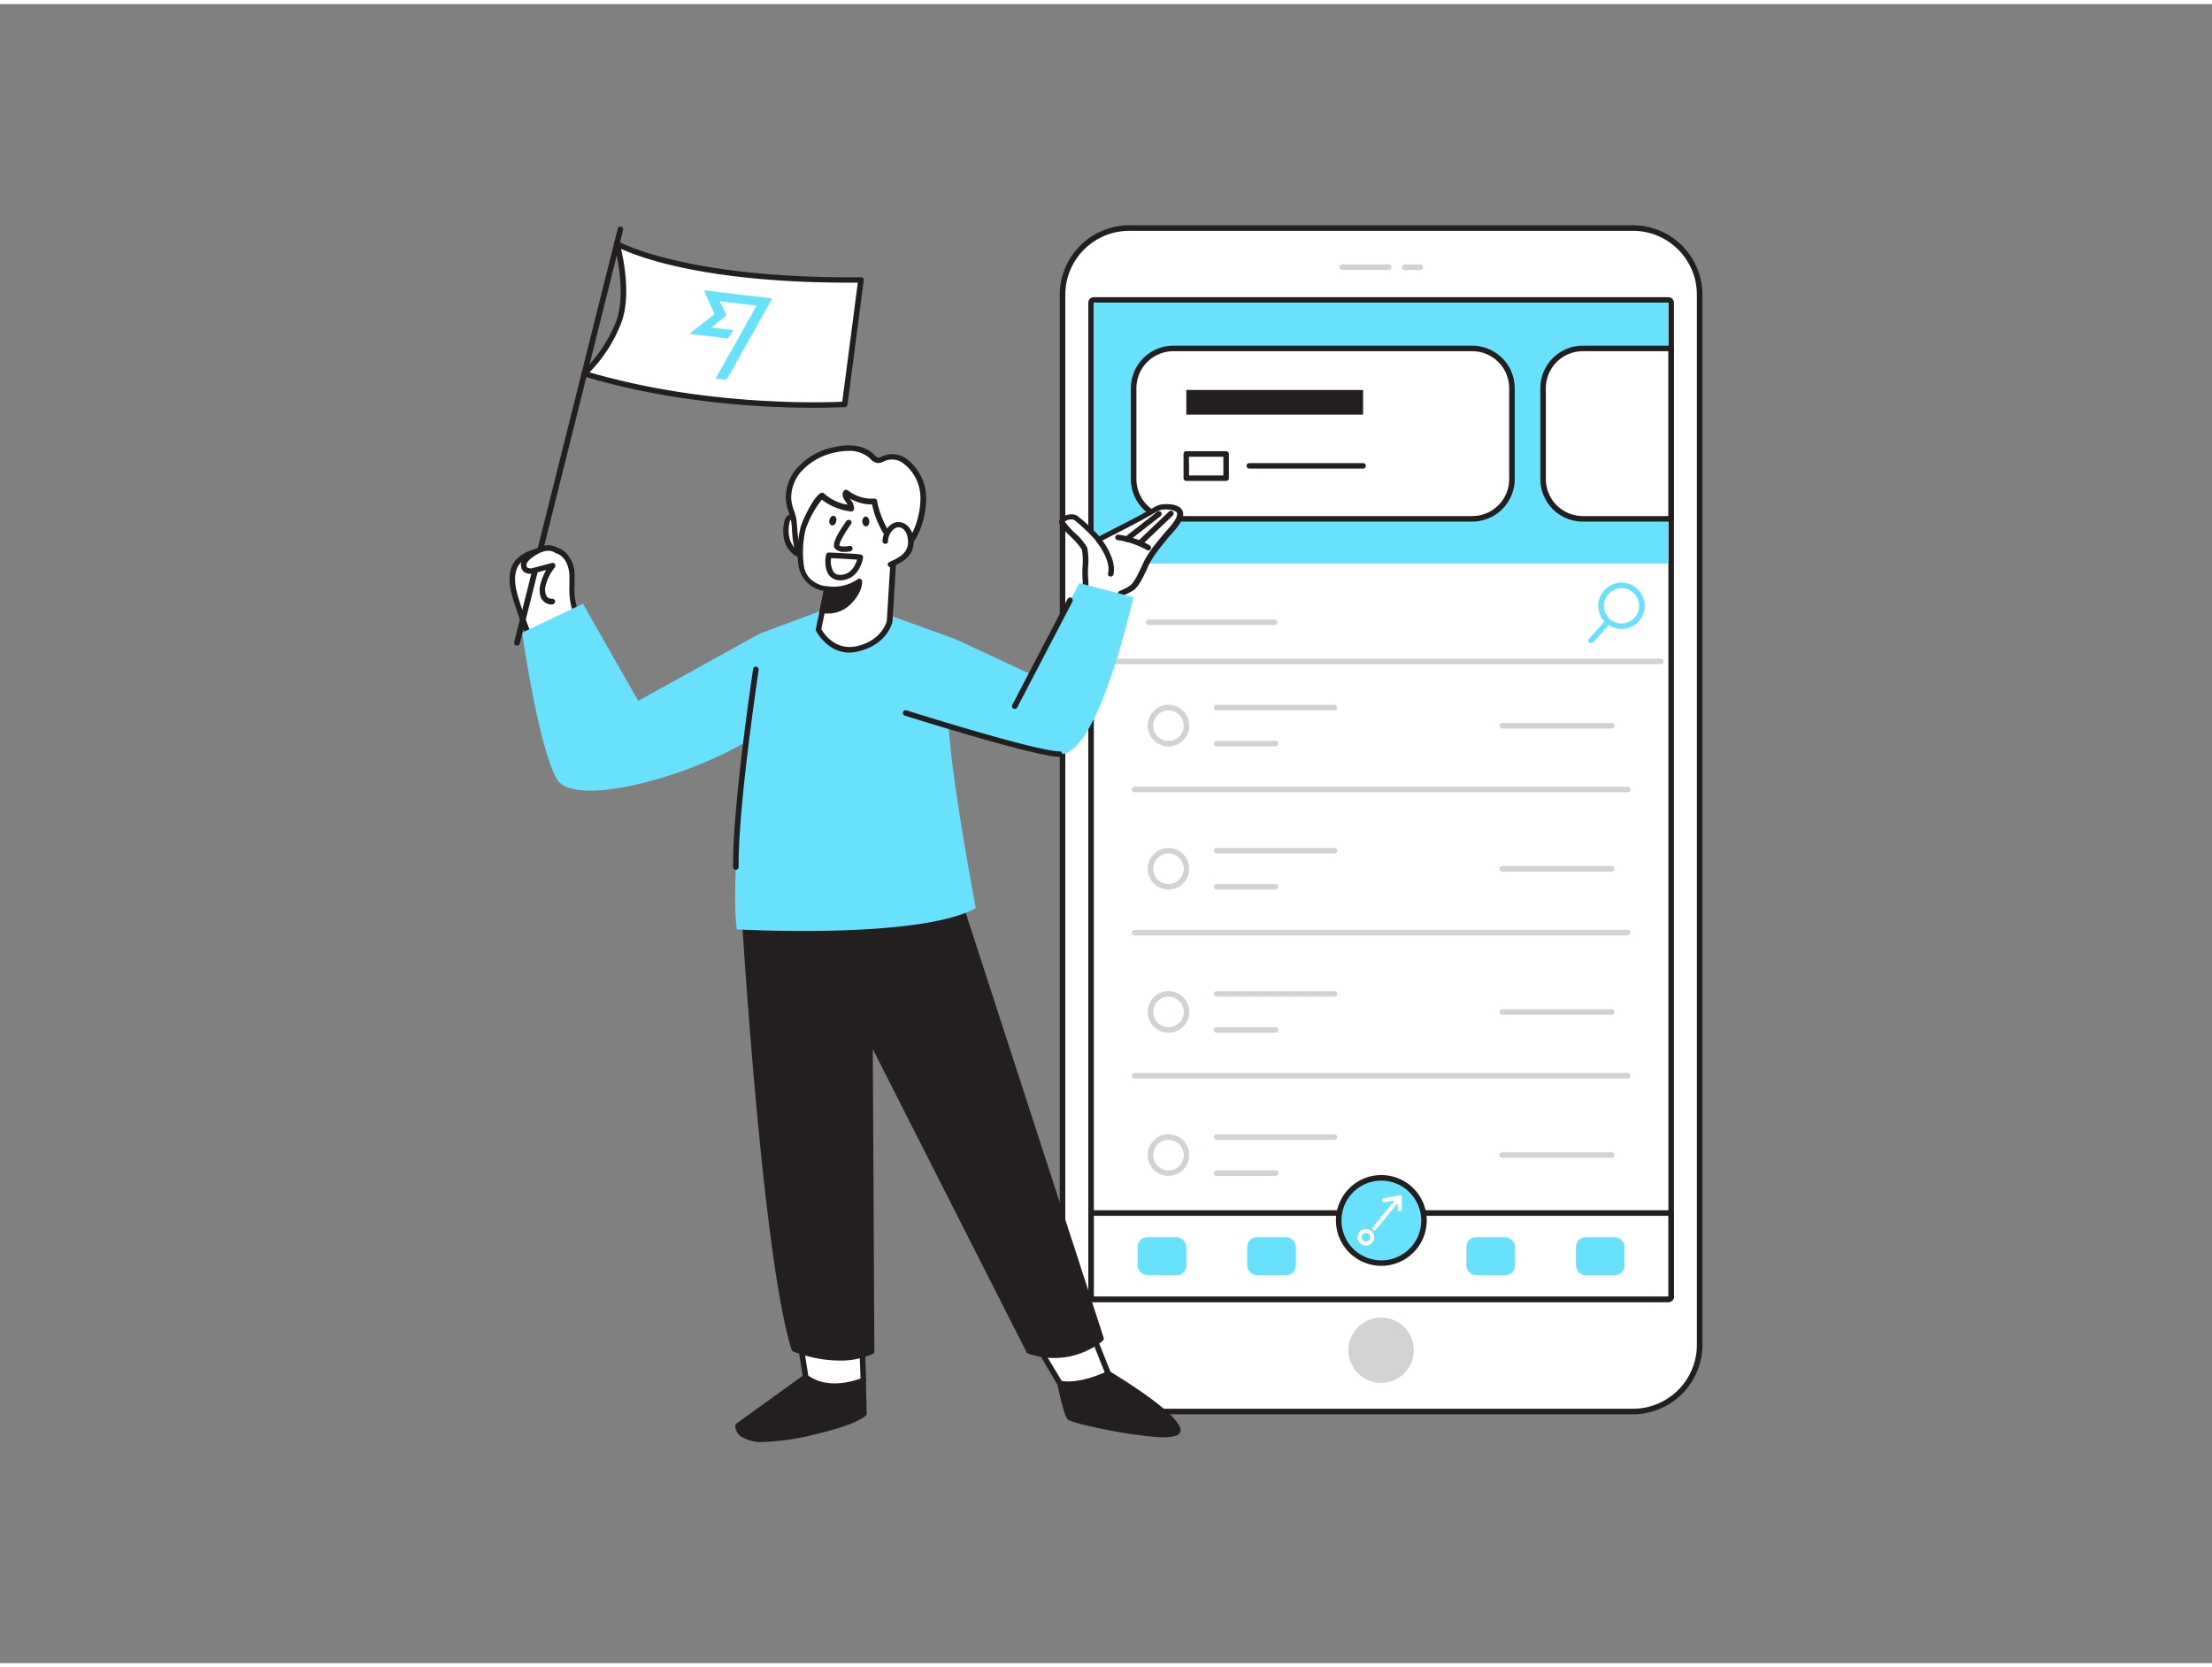 <svg xmlns="http://www.w3.org/2000/svg" viewBox="0 0 400 300" width="406" height="306" class="illustration styles_illustrationTablet__1DWOa"><rect x="0" y="0" width="400" height="300" fill="#808080" stroke="none"/><g id="_563_transferwise_flatline" data-name="#563_transferwise_flatline"><rect x="192.14" y="40.52" width="115.21" height="213.97" rx="12.06" fill="#fff"></rect><path d="M295.3,255H204.2a12.57,12.57,0,0,1-12.56-12.55V52.57A12.57,12.57,0,0,1,204.2,40h91.1a12.56,12.56,0,0,1,12.55,12.55V242.43A12.56,12.56,0,0,1,295.3,255ZM204.2,41a11.57,11.57,0,0,0-11.56,11.55V242.43A11.57,11.57,0,0,0,204.2,254h91.1a11.56,11.56,0,0,0,11.55-11.55V52.57A11.56,11.56,0,0,0,295.3,41Z" fill="#231f20"></path><rect x="197.8" y="53.98" width="103.9" height="179.74" fill="#fff"></rect><path d="M301.7,54V233.72H197.8V54H301.7m0-1H197.8a1,1,0,0,0-1,1V233.72a1,1,0,0,0,1,1H301.7a1,1,0,0,0,1-1V54a1,1,0,0,0-1-1Z" fill="#231f20"></path><rect x="197.8" y="53.98" width="103.9" height="47.18" fill="#68e1fd"></rect><rect x="205" y="62.27" width="68.41" height="30.81" rx="7.18" fill="#fff"></rect><path d="M266.23,93.58H212.18a7.69,7.69,0,0,1-7.68-7.68V69.45a7.69,7.69,0,0,1,7.68-7.68h54.05a7.69,7.69,0,0,1,7.68,7.68V85.9A7.69,7.69,0,0,1,266.23,93.58ZM212.18,62.77a6.69,6.69,0,0,0-6.68,6.68V85.9a6.69,6.69,0,0,0,6.68,6.68h54.05a6.69,6.69,0,0,0,6.68-6.68V69.45a6.69,6.69,0,0,0-6.68-6.68Z" fill="#231f20"></path><path d="M302.22,62.27V93.08h-16a7.19,7.19,0,0,1-7.18-7.19V69.45a7.19,7.19,0,0,1,7.18-7.18Z" fill="#fff"></path><path d="M302.22,93.58h-16a7.69,7.69,0,0,1-7.68-7.69V69.45a7.69,7.69,0,0,1,7.68-7.68h16a.5.5,0,0,1,.5.5V93.08A.5.5,0,0,1,302.22,93.58Zm-16-30.81a6.69,6.69,0,0,0-6.68,6.68V85.89a6.69,6.69,0,0,0,6.68,6.69h15.46V62.77Z" fill="#231f20"></path><path d="M221.72,86.23h-7.2a.5.5,0,0,1-.5-.5V81.35a.5.5,0,0,1,.5-.5h7.2a.51.51,0,0,1,.5.5v4.38A.51.51,0,0,1,221.72,86.23Zm-6.7-1h6.2V81.85H215Z" fill="#231f20"></path><path d="M246.49,84H225.92a.5.5,0,0,1,0-1h20.57a.5.5,0,0,1,0,1Z" fill="#231f20"></path><rect x="214.52" y="69.78" width="31.97" height="4.46" fill="#231f20"></rect><path d="M230.5,112.29H207.74a.51.51,0,0,1-.5-.5.5.5,0,0,1,.5-.5H230.5a.5.5,0,0,1,.5.5A.5.5,0,0,1,230.5,112.29Z" fill="#d1d3d4"></path><path d="M300.33,119.37H199.86a.5.5,0,0,1-.5-.5.5.5,0,0,1,.5-.5H300.33a.51.51,0,0,1,.5.5A.5.5,0,0,1,300.33,119.37Z" fill="#d1d3d4"></path><path d="M293.21,113a4.19,4.19,0,1,1,4.19-4.18A4.19,4.19,0,0,1,293.21,113Zm0-7.37a3.19,3.19,0,1,0,3.19,3.19A3.19,3.19,0,0,0,293.21,105.6Z" fill="#68e1fd"></path><path d="M287.72,115.54a.52.52,0,0,1-.33-.12.51.51,0,0,1,0-.71l2.93-3.26a.51.51,0,0,1,.71,0,.5.5,0,0,1,0,.71l-2.92,3.26A.51.51,0,0,1,287.72,115.54Z" fill="#68e1fd"></path><path d="M211.3,134.23a3.76,3.76,0,1,1,3.76-3.75A3.76,3.76,0,0,1,211.3,134.23Zm0-6.51a2.76,2.76,0,1,0,2.76,2.76A2.77,2.77,0,0,0,211.3,127.72Z" fill="#d1d3d4"></path><path d="M241.3,127.72H220a.5.5,0,0,1,0-1H241.3a.5.5,0,0,1,0,1Z" fill="#d1d3d4"></path><path d="M230.63,134.23H220a.5.5,0,0,1-.5-.5.5.5,0,0,1,.5-.5h10.67a.5.5,0,0,1,.5.5A.5.5,0,0,1,230.63,134.23Z" fill="#d1d3d4"></path><path d="M291.45,131h-19.8a.51.51,0,0,1-.5-.5.5.5,0,0,1,.5-.5h19.8a.5.5,0,0,1,.5.5A.5.5,0,0,1,291.45,131Z" fill="#d1d3d4"></path><path d="M294.33,142.52H205.17a.5.5,0,0,1,0-1h89.16a.5.5,0,0,1,0,1Z" fill="#d1d3d4"></path><path d="M211.3,160.12a3.76,3.76,0,1,1,3.76-3.76A3.77,3.77,0,0,1,211.3,160.12Zm0-6.52a2.76,2.76,0,1,0,2.76,2.76A2.77,2.77,0,0,0,211.3,153.6Z" fill="#d1d3d4"></path><path d="M241.3,153.6H220a.5.5,0,0,1-.5-.5.5.5,0,0,1,.5-.5H241.3a.5.5,0,0,1,.5.5A.5.5,0,0,1,241.3,153.6Z" fill="#d1d3d4"></path><path d="M230.63,160.12H220a.5.5,0,0,1,0-1h10.67a.5.5,0,0,1,0,1Z" fill="#d1d3d4"></path><path d="M291.45,156.86h-19.8a.5.5,0,0,1-.5-.5.51.51,0,0,1,.5-.5h19.8a.5.5,0,0,1,.5.5A.5.5,0,0,1,291.45,156.86Z" fill="#d1d3d4"></path><path d="M294.33,168.41H205.17a.51.51,0,0,1-.5-.5.5.5,0,0,1,.5-.5h89.16a.5.5,0,0,1,.5.5A.51.51,0,0,1,294.33,168.41Z" fill="#d1d3d4"></path><path d="M211.3,186a3.76,3.76,0,1,1,3.76-3.75A3.76,3.76,0,0,1,211.3,186Zm0-6.51a2.76,2.76,0,1,0,2.76,2.76A2.77,2.77,0,0,0,211.3,179.49Z" fill="#d1d3d4"></path><path d="M241.3,179.49H220a.5.5,0,0,1,0-1H241.3a.5.5,0,0,1,0,1Z" fill="#d1d3d4"></path><path d="M230.63,186H220a.5.5,0,0,1-.5-.5.5.5,0,0,1,.5-.5h10.67a.5.5,0,0,1,.5.5A.5.5,0,0,1,230.63,186Z" fill="#d1d3d4"></path><path d="M291.45,182.75h-19.8a.51.51,0,0,1-.5-.5.5.5,0,0,1,.5-.5h19.8a.5.5,0,0,1,.5.5A.5.5,0,0,1,291.45,182.75Z" fill="#d1d3d4"></path><path d="M294.33,194.29H205.17a.5.5,0,0,1,0-1h89.16a.5.5,0,0,1,0,1Z" fill="#d1d3d4"></path><path d="M211.3,211.89a3.76,3.76,0,1,1,3.76-3.76A3.77,3.77,0,0,1,211.3,211.89Zm0-6.51a2.76,2.76,0,1,0,2.76,2.75A2.76,2.76,0,0,0,211.3,205.38Z" fill="#d1d3d4"></path><path d="M241.3,205.38H220a.5.5,0,0,1-.5-.5.5.5,0,0,1,.5-.5H241.3a.5.5,0,0,1,.5.5A.5.5,0,0,1,241.3,205.38Z" fill="#d1d3d4"></path><path d="M230.63,211.89H220a.5.5,0,0,1,0-1h10.67a.5.5,0,0,1,0,1Z" fill="#d1d3d4"></path><path d="M291.45,208.63h-19.8a.5.5,0,0,1-.5-.5.51.51,0,0,1,.5-.5h19.8a.5.5,0,0,1,.5.5A.5.5,0,0,1,291.45,208.63Z" fill="#d1d3d4"></path><rect x="197.8" y="219.11" width="103.9" height="14.61" fill="#fff"></rect><path d="M301.7,219.11v14.61H197.8V219.11H301.7m0-1H197.8a1,1,0,0,0-1,1v14.61a1,1,0,0,0,1,1H301.7a1,1,0,0,0,1-1V219.11a1,1,0,0,0-1-1Z" fill="#231f20"></path><circle cx="249.75" cy="219.96" r="7.7" fill="#68e1fd"></circle><path d="M249.75,228.16A8.21,8.21,0,1,1,258,220,8.21,8.21,0,0,1,249.75,228.16Zm0-15.41A7.21,7.21,0,1,0,257,220,7.23,7.23,0,0,0,249.75,212.75Z" fill="#231f20"></path><rect x="205.73" y="222.99" width="8.79" height="6.86" rx="1.72" fill="#68e1fd"></rect><rect x="225.54" y="222.99" width="8.79" height="6.86" rx="1.72" fill="#68e1fd"></rect><rect x="265.17" y="222.99" width="8.79" height="6.86" rx="1.72" fill="#68e1fd"></rect><rect x="284.98" y="222.99" width="8.79" height="6.86" rx="1.72" fill="#68e1fd"></rect><path d="M247,224.51a1.51,1.51,0,1,1,1.51-1.51A1.52,1.52,0,0,1,247,224.51Zm0-2.27a.76.76,0,1,0,.76.76A.76.76,0,0,0,247,222.24Z" fill="#fff"></path><path d="M248.52,221.77a.34.34,0,0,1-.23-.08.38.38,0,0,1-.06-.53l4.6-5.62a.38.38,0,1,1,.58.48l-4.6,5.62A.36.36,0,0,1,248.52,221.77Z" fill="#fff"></path><path d="M253.12,218.33a.37.37,0,0,1-.37-.38v-1.72l-2.41.45a.38.38,0,0,1-.13-.74l2.84-.53a.39.39,0,0,1,.31.08.37.37,0,0,1,.14.29V218A.38.38,0,0,1,253.12,218.33Z" fill="#fff"></path><path d="M251.14,48.08H242.7a.5.5,0,0,1-.5-.5.5.5,0,0,1,.5-.5h8.44a.5.5,0,0,1,.5.5A.5.5,0,0,1,251.14,48.08Z" fill="#d1d3d4"></path><path d="M256.8,48.08H254a.5.5,0,0,1-.5-.5.5.5,0,0,1,.5-.5h2.83a.5.5,0,0,1,.5.5A.5.5,0,0,1,256.8,48.08Z" fill="#d1d3d4"></path><circle cx="249.75" cy="243.42" r="5.91" fill="#d1d3d4"></circle><path d="M103.45,103.42a5.23,5.23,0,0,0-1.84-4.18c-1.47-1-3.48-.67-5.17-.07a6.38,6.38,0,0,0-2.7,1.57c-1.66,1.83-1.13,4.7-.38,7.05a80.8,80.8,0,0,0,4.39,11,1.66,1.66,0,0,0,.68.85c.47.23,7.2-.91,7.73-.93,2.73-.12.49-2.36-.41-5.71-.36-1.3-1.37-2.43-1.81-3.72C103.27,107.37,103.55,105.44,103.45,103.42Z" fill="#fff"></path><path d="M98.74,120.21a1.2,1.2,0,0,1-.53-.08,2.13,2.13,0,0,1-.91-1.08,81.84,81.84,0,0,1-4.42-11.11c-.7-2.23-1.42-5.43.49-7.53a6.79,6.79,0,0,1,2.9-1.71c2.39-.85,4.28-.8,5.63.13a5.63,5.63,0,0,1,2,4.57h0c0,.58,0,1.15,0,1.71a12,12,0,0,0,.45,4.06,9,9,0,0,0,.82,1.64,9.46,9.46,0,0,1,1,2.11,18.5,18.5,0,0,0,1,2.69c.57,1.31,1,2.25.55,3a1.9,1.9,0,0,1-1.61.69c-.13,0-1,.13-1.77.25A52.67,52.67,0,0,1,98.74,120.21Zm.59-21.12a8.36,8.36,0,0,0-2.72.55,5.84,5.84,0,0,0-2.5,1.44c-1.56,1.72-.91,4.57-.28,6.56a81.11,81.11,0,0,0,4.37,11,1.25,1.25,0,0,0,.45.62c.41.06,3.93-.47,5.61-.72,1.14-.17,1.7-.25,1.88-.26.63,0,.77-.17.8-.22.16-.26-.25-1.2-.61-2a19.34,19.34,0,0,1-1.07-2.84,7.88,7.88,0,0,0-.89-1.86,11,11,0,0,1-.9-1.82,13.11,13.11,0,0,1-.5-4.39c0-.55,0-1.1,0-1.66h0c0-1-.32-2.88-1.62-3.79A3.46,3.46,0,0,0,99.33,99.09Z" fill="#231f20"></path><path d="M187,241.39c.14.46,4.69,8.05,4.69,8.05s5,1.49,8.73-1.77L196.53,238Z" fill="#fff"></path><path d="M194.44,250.29a11,11,0,0,1-2.9-.37.52.52,0,0,1-.28-.22c-1.38-2.3-4.6-7.7-4.75-8.17a.49.49,0,0,1,.31-.61l9.55-3.43a.5.5,0,0,1,.63.29l3.88,9.71a.5.5,0,0,1-.14.56A9.45,9.45,0,0,1,194.44,250.29ZM192,249c.87.2,4.74.94,7.8-1.49l-3.56-8.92-8.56,3.07C188.4,243,190.55,246.57,192,249Zm-5-7.62h0Z" fill="#231f20"></path><path d="M145.69,248.3l-12.18,8.8c.07,3.5,7.58,2.56,14.49.9s8.29-3.12,8.29-3.12l-.17-6Z" fill="#231f20"></path><path d="M138.18,260a7,7,0,0,1-4.22-1,2.4,2.4,0,0,1-1-1.9.51.51,0,0,1,.21-.41l12.18-8.8a.46.46,0,0,1,.32-.09l10.43.58a.48.48,0,0,1,.47.48l.16,6a.49.49,0,0,1-.13.36c-.16.16-1.69,1.6-8.54,3.25A45.12,45.12,0,0,1,138.18,260ZM134,257.34a1.34,1.34,0,0,0,.54.88c1.58,1.23,6.31,1,13.31-.71,5.45-1.31,7.39-2.49,7.9-2.86l-.14-5.3-9.8-.54Z" fill="#231f20"></path><path d="M155.75,238.59l.37,10.29s-6.08,2.73-10.43-.58l-1.89-12.1Z" fill="#fff"></path><path d="M150.94,250.45a9,9,0,0,1-5.55-1.75.51.51,0,0,1-.19-.32l-1.9-12.1a.5.5,0,0,1,.15-.44.49.49,0,0,1,.45-.13l11.95,2.39a.51.51,0,0,1,.4.48l.37,10.28a.48.48,0,0,1-.29.48A14.5,14.5,0,0,1,150.94,250.45ZM146.16,248c3.5,2.52,8.21,1,9.45.53l-.35-9.54-10.86-2.18Z" fill="#231f20"></path><path d="M138.11,164.55l33.88-6.7,27.12,83.53a13.36,13.36,0,0,1-13,2.12l-28.76-56.68.3,56.77c-6.18,2.9-14-.41-14-.41-5.37-16.91-9-78.72-9-78.72" fill="#231f20"></path><path d="M151.76,245.29a23.39,23.39,0,0,1-8.33-1.65.51.51,0,0,1-.28-.31c-5.33-16.78-9-78.22-9.05-78.84a.5.5,0,0,1,.47-.53.52.52,0,0,1,.53.47c0,.62,3.67,61.39,8.93,78.38,1.24.47,7.78,2.75,13.09.46l-.3-56.44a.5.5,0,0,1,.38-.49.51.51,0,0,1,.57.26l28.66,56.51a13,13,0,0,0,12.09-1.9l-26.87-82.79L138.2,165a.5.5,0,0,1-.19-1l33.88-6.7a.49.49,0,0,1,.57.33l27.12,83.54a.5.5,0,0,1-.16.54A14,14,0,0,1,185.88,244a.51.51,0,0,1-.25-.23l-27.8-54.8.28,54.66a.48.48,0,0,1-.28.45A14.19,14.19,0,0,1,151.76,245.29Z" fill="#231f20"></path><path d="M191.68,249.44s1.23,5.52,1.75,6.14S212,260.17,213,258.05s-12.56-10.38-12.56-10.38S195.49,250.14,191.68,249.44Z" fill="#231f20"></path><path d="M210.61,259.16c-5,0-16.91-2.47-17.57-3.26s-1.55-5-1.84-6.35a.49.49,0,0,1,.13-.46.48.48,0,0,1,.44-.14c3.6.66,8.37-1.7,8.42-1.72a.48.48,0,0,1,.48,0c12.55,7.67,13.1,10.25,12.75,11-.27.59-1,.76-1.61.83A8.34,8.34,0,0,1,210.61,259.16ZM192.33,250a32.41,32.41,0,0,0,1.48,5.24,75.62,75.62,0,0,0,9.44,2.11c6.8,1.15,9,.81,9.27.46.41-.9-5.24-5.36-12.14-9.6C199.38,248.71,195.64,250.32,192.33,250Z" fill="#231f20"></path><path d="M148.72,109.61l-11.41,4.26s-5.72,41.28-4.08,53.45c0,0,32.91,1.85,43.23-3.84,0,0-5.87-30.7-4.81-36.39a92.09,92.09,0,0,0,1.22-12.22l-13.81-5Z" fill="#68e1fd"></path><path d="M196,107.24a9.37,9.37,0,0,0,.3-3.17c-.2-1.44.17-4.48-.2-5.58s-4.4-4.35-4.1-4.95a2.12,2.12,0,0,1,2.47-.64c.88.43,4.19,4,4.19,4,3.32-1.8,6.66-3.38,9.91-5.28a5.48,5.48,0,0,1,1.17-.56,4.47,4.47,0,0,1,1.59-.1,3.3,3.3,0,0,1,1.61.45c1.62,1.13-1.59,4-2.39,5.07a31.49,31.49,0,0,0-3.09,4.29c-.67,1.28-1.79,4.22-2.94,4.93a9.67,9.67,0,0,1-1.86.94L201.49,109Z" fill="#fff"></path><path d="M201.49,109.46l-.15,0-5.52-1.73a.49.49,0,0,1-.33-.61,8.9,8.9,0,0,0,.28-3,17.25,17.25,0,0,1,0-2.55,12.49,12.49,0,0,0-.13-2.93,12.72,12.72,0,0,0-2-2.3c-1.69-1.7-2.36-2.42-2.05-3a2.6,2.6,0,0,1,3.13-.87,29.42,29.42,0,0,1,4.07,3.78c1.2-.64,2.4-1.26,3.6-1.87,2-1,4-2.07,6-3.21a5.83,5.83,0,0,1,1.28-.61,5.13,5.13,0,0,1,1.77-.11,3.57,3.57,0,0,1,1.86.53,1.49,1.49,0,0,1,.65,1.06c.14,1.27-1.27,2.85-2.3,4-.26.29-.49.54-.63.72l-.83,1.06a20.08,20.08,0,0,0-2.22,3.16c-.15.29-.33.66-.52,1.08-.7,1.52-1.58,3.42-2.59,4A11,11,0,0,1,203,107l-1.05,2.18A.52.52,0,0,1,201.49,109.46Zm-4.92-2.56,4.66,1.45,1-2a.49.49,0,0,1,.29-.26,9.13,9.13,0,0,0,1.76-.89c.76-.47,1.64-2.37,2.22-3.62.2-.43.38-.82.53-1.12a21.18,21.18,0,0,1,2.33-3.33c.28-.34.55-.69.82-1a10.24,10.24,0,0,1,.67-.79c.75-.84,2.15-2.39,2-3.21a.46.46,0,0,0-.23-.36,2.79,2.79,0,0,0-1.35-.36,4.22,4.22,0,0,0-1.42.08,5.47,5.47,0,0,0-1.06.52c-2,1.15-4,2.21-6,3.23-1.3.67-2.61,1.34-3.91,2a.5.5,0,0,1-.6-.1,33.6,33.6,0,0,0-4-3.84,1.75,1.75,0,0,0-1.73.3,16.34,16.34,0,0,0,1.79,2,10.3,10.3,0,0,1,2.26,2.69,12,12,0,0,1,.18,3.27,16.73,16.73,0,0,0,0,2.4A8.87,8.87,0,0,1,196.57,106.9Z" fill="#231f20"></path><path d="M202.17,96.43a15.55,15.55,0,0,1,5.47,1.86" fill="#fff"></path><path d="M207.64,98.79a.53.53,0,0,1-.27-.08,15,15,0,0,0-5.27-1.78.5.5,0,0,1-.43-.56.5.5,0,0,1,.56-.43,16,16,0,0,1,5.69,1.93.5.5,0,0,1,.14.69A.48.48,0,0,1,207.64,98.79Z" fill="#231f20"></path><line x1="203.75" y1="96.75" x2="209.54" y2="92.22" fill="#fff"></line><path d="M203.75,97.25a.5.5,0,0,1-.39-.2.5.5,0,0,1,.09-.7l5.78-4.53a.5.5,0,1,1,.61.79l-5.78,4.53A.51.51,0,0,1,203.75,97.25Z" fill="#231f20"></path><line x1="206.11" y1="97.5" x2="211.75" y2="92.12" fill="#fff"></line><path d="M206.11,98a.49.49,0,0,1-.37-.16.49.49,0,0,1,0-.7l5.65-5.38a.48.48,0,0,1,.7,0,.5.5,0,0,1,0,.71l-5.65,5.38A.51.51,0,0,1,206.11,98Z" fill="#231f20"></path><path d="M198.63,96.86s2.89,3.47,2.23,6.16" fill="#fff"></path><path d="M200.86,103.52l-.13,0a.49.49,0,0,1-.36-.6c.6-2.42-2.09-5.69-2.12-5.72a.5.5,0,1,1,.77-.64c.12.15,3,3.69,2.32,6.6A.5.5,0,0,1,200.86,103.52Z" fill="#231f20"></path><path d="M137.31,113.87,115.41,126l-10-17.57-11,5.23s2.92,20.6,6.28,26.48,28.58-1.64,38.24-9.48Z" fill="#68e1fd"></path><path d="M172.87,114.87l13.54,6.32,8.77-16.48,9.76,2.54s-6.32,28.86-13.33,28.38-32.27-8.89-32.27-8.89Z" fill="#68e1fd"></path><path d="M133.07,156.54a.5.5,0,0,1-.5-.5c-.13-11,3.58-35.56,3.62-35.81a.5.5,0,0,1,.57-.42.51.51,0,0,1,.42.57c0,.25-3.74,24.75-3.61,35.65a.51.51,0,0,1-.5.51Z" fill="#231f20"></path><path d="M191.61,136.13h0c-4.53-.07-27-7.16-28-7.47a.49.49,0,0,1-.32-.62.49.49,0,0,1,.62-.33c.24.07,23.3,7.36,27.69,7.42a.5.5,0,0,1,0,1Z" fill="#231f20"></path><path d="M183.49,127.46a.46.46,0,0,1-.23-.06.49.49,0,0,1-.21-.67l10-19.16a.5.5,0,0,1,.68-.21.51.51,0,0,1,.21.67l-10,19.16A.5.5,0,0,1,183.49,127.46Z" fill="#231f20"></path><path d="M93.47,116h-.12a.51.51,0,0,1-.37-.61l18.73-74.79a.5.5,0,0,1,.6-.37.51.51,0,0,1,.37.61L94,115.62A.49.49,0,0,1,93.47,116Z" fill="#231f20"></path><path d="M100.42,98.73c-1.45-.89-3.33,0-4.67,1a3.27,3.27,0,0,0-1,1.14,1.22,1.22,0,0,0,.25,1.41,1.82,1.82,0,0,0,1.6.08l3.26-.87a9.17,9.17,0,0,0-1.62,3.39,3.51,3.51,0,0,0,0,2.08,1.6,1.6,0,0,0,1.64,1.07" fill="#fff"></path><path d="M99.65,108.58a2.15,2.15,0,0,1-1.89-1.41,4.11,4.11,0,0,1,0-2.38,9.93,9.93,0,0,1,1-2.45l-2,.53a2.29,2.29,0,0,1-2-.17,1.69,1.69,0,0,1-.39-2,3.73,3.73,0,0,1,1.16-1.34c.93-.72,3.29-2.27,5.24-1.06a.49.49,0,0,1,.16.69.48.48,0,0,1-.68.16c-1.43-.87-3.34.41-4.1,1a2.82,2.82,0,0,0-.87.95.75.75,0,0,0,.1.82,1.45,1.45,0,0,0,1.16,0l3.26-.86a.47.47,0,0,1,.54.2.5.5,0,0,1,0,.58A8.81,8.81,0,0,0,98.71,105a3,3,0,0,0,0,1.78,1.1,1.1,0,0,0,1.08.76.5.5,0,0,1,.17,1Z" fill="#231f20"></path><path d="M111.54,43.3s11.91,6.84,44.15,6.54l-2.94,22.51s-23.64,1.52-47.09-5.54a25.79,25.79,0,0,0,6.2-9.25C114,51.88,111.54,43.3,111.54,43.3Z" fill="#fff"></path><path d="M147.17,73c-8.44,0-25.17-.73-41.66-5.7a.5.5,0,0,1-.18-.85,25.64,25.64,0,0,0,6.06-9c2.08-5.46-.31-13.87-.33-14a.49.49,0,0,1,.17-.53.5.5,0,0,1,.56,0c.12.07,12.24,6.78,43.89,6.47a.4.4,0,0,1,.38.17.54.54,0,0,1,.13.4l-2.94,22.51a.5.5,0,0,1-.47.43C152.71,72.86,150.64,73,147.17,73Zm-40.55-6.41c21.17,6.19,42.49,5.46,45.69,5.31l2.81-21.53c-26.84.18-39.37-4.52-42.82-6.11.59,2.51,1.79,8.87,0,13.5A26.43,26.43,0,0,1,106.62,66.57Z" fill="#231f20"></path><path d="M136.82,54.53l-6.66-.79c.33.72.61,1.38,1,2a.59.59,0,0,1-.22.89c-.75.56-1.46,1.17-2.31,1.86l4,.48c-.31.49-.55.91-.83,1.31a.43.43,0,0,1-.36.15l-6.73-.79.51-.45c1.2-.94,2.39-1.89,3.6-2.82a.52.52,0,0,0,.19-.77c-.5-1.08-1-2.18-1.45-3.28-.07-.16-.13-.33-.22-.55l12.27,1.45c-.09.19-.15.35-.24.5-2.58,4.6-5.18,9.19-7.75,13.8a.65.65,0,0,1-.78.39c-.44-.08-.89-.11-1.43-.18Z" fill="#68e1fd"></path><path d="M145.1,93.47a2.18,2.18,0,0,0-1.62-.86,1.14,1.14,0,0,0-.78.27,1.62,1.62,0,0,0-.42.94,6.63,6.63,0,0,0,0,2.84,4.4,4.4,0,0,0,1.45,2.41c.82.65,1.95.8,2.4-.33A5.13,5.13,0,0,0,145.1,93.47Z" fill="#fff"></path><path d="M145,100.07a2.58,2.58,0,0,1-1.58-.61,4.9,4.9,0,0,1-1.63-2.68,7.26,7.26,0,0,1,0-3,2,2,0,0,1,.57-1.22,1.63,1.63,0,0,1,1.12-.4h0a2.67,2.67,0,0,1,2,1h0a5.66,5.66,0,0,1,1.13,5.78,1.71,1.71,0,0,1-1.16,1.09A1.61,1.61,0,0,1,145,100.07Zm-1.54-7h0a.67.67,0,0,0-.45.14,1.24,1.24,0,0,0-.26.66,6.32,6.32,0,0,0,0,2.64,4,4,0,0,0,1.29,2.13,1.37,1.37,0,0,0,1.13.37.74.74,0,0,0,.49-.5,4.7,4.7,0,0,0-1-4.76h0A1.71,1.71,0,0,0,143.48,93.11Z" fill="#231f20"></path><path d="M164.19,97.69c2-2.24,3-6.53,2.71-9.27-.32-3.22-3.36-7.85-7.2-6.18a2.15,2.15,0,0,1-.91.28c-.48,0-.83-.43-1.18-.77-1.69-1.62-4.36-1.68-6.65-1.16a11.73,11.73,0,0,0-6.71,3.9,7.77,7.77,0,0,0-1.68,4.8c0,1.57.83,2.8,1,4.33.27,2.48,0,6.24,2.82,7.42,3.19,1.36,7.82-.08,11.05-.69,1.89-.35,4.67-.85,6.19-2.11A5.8,5.8,0,0,0,164.19,97.69Z" fill="#fff"></path><path d="M149.59,102.1a8.55,8.55,0,0,1-3.39-.6c-2.63-1.11-2.85-4.15-3-6.59,0-.43-.07-.85-.11-1.24a9.09,9.09,0,0,0-.46-1.83,8.2,8.2,0,0,1-.54-2.54,8.31,8.31,0,0,1,1.79-5.12,12.24,12.24,0,0,1,7-4.08c1.74-.39,5-.75,7.11,1.29l.14.14c.25.25.49.48.71.49a1.64,1.64,0,0,0,.52-.17l.17-.07a4.38,4.38,0,0,1,4.1.25,8.87,8.87,0,0,1,3.8,6.35c.29,2.89-.69,7.29-2.84,9.65h0a5.67,5.67,0,0,1-.61.59c-1.57,1.31-4.27,1.82-6.24,2.19l-.18,0-1.79.38A30.2,30.2,0,0,1,149.59,102.1Zm3.81-21.3a11.38,11.38,0,0,0-2.33.27,11.24,11.24,0,0,0-6.42,3.73,7.27,7.27,0,0,0-1.58,4.49,7.2,7.2,0,0,0,.49,2.23,10.5,10.5,0,0,1,.51,2c0,.4.07.83.1,1.28.17,2.28.36,4.87,2.42,5.74,2.48,1.06,6.06.28,8.93-.34l1.83-.38.17,0c1.87-.35,4.42-.83,5.79-2a4.7,4.7,0,0,0,.51-.49c1.93-2.13,2.85-6.27,2.58-8.89a7.85,7.85,0,0,0-3.31-5.58,3.38,3.38,0,0,0-3.19-.2l-.15.07a1.83,1.83,0,0,1-1,.26,2.12,2.12,0,0,1-1.37-.77l-.13-.13A5.52,5.52,0,0,0,153.4,80.8Zm10.79,16.89h0Z" fill="#231f20"></path><path d="M149.53,105.75,148,113.09s2.29,4.66,7.16,3.49,5.7-4.9,5.7-4.91l.48-7.87.3-4.85a5.39,5.39,0,0,0,.09-1.49c-.16-.5-.73-.88-1-1.29a12.42,12.42,0,0,1-1.15-2,16,16,0,0,1-1.42-4.32,7.65,7.65,0,0,1-5.13-1.6c-.55.91,1.07,1.83.94,2.89-1.76-.32-4-.94-5.24-2.26-.62-.08-3.1,4.21-3.49,5.92a18.47,18.47,0,0,0-.31,6.79C145.46,105.41,149.53,105.75,149.53,105.75Z" fill="#fff"></path><path d="M153.62,117.27c-4.09,0-6.05-3.92-6.08-4a.62.62,0,0,1,0-.33l1.43-6.82a5.49,5.49,0,0,1-4.55-4.45,18.93,18.93,0,0,1,.33-7c.25-1.15,2.75-6.46,4-6.31a.55.55,0,0,1,.3.16,8.14,8.14,0,0,0,4.21,2,4.43,4.43,0,0,0-.29-.46c-.39-.57-.88-1.28-.41-2a.53.53,0,0,1,.34-.24.58.58,0,0,1,.4.1,7.07,7.07,0,0,0,4.79,1.5.51.51,0,0,1,.52.41A15.62,15.62,0,0,0,160,94a12.16,12.16,0,0,0,1.1,1.88,4,4,0,0,0,.35.38,2.92,2.92,0,0,1,.77,1,3.13,3.13,0,0,1,0,1.29,3.77,3.77,0,0,0-.06.39l-.77,12.72s-.81,4.09-6.08,5.36A7.17,7.17,0,0,1,153.62,117.27Zm-5.1-4.26c.42.76,2.51,4,6.51,3.08,4.51-1.08,5.32-4.49,5.33-4.52l.77-12.65a3.29,3.29,0,0,1,.06-.48,3.67,3.67,0,0,0,.06-.83,2.21,2.21,0,0,0-.52-.65,5.12,5.12,0,0,1-.45-.49,12.81,12.81,0,0,1-1.2-2,16.56,16.56,0,0,1-1.38-4,7.72,7.72,0,0,1-4-1.05l.1.16a2.59,2.59,0,0,1,.64,1.73.5.5,0,0,1-.2.34.49.49,0,0,1-.39.09,10.52,10.52,0,0,1-5.23-2.13A18,18,0,0,0,145.68,95a18.18,18.18,0,0,0-.31,6.6c.52,3.34,4,3.69,4.2,3.7a.54.54,0,0,1,.36.21.49.49,0,0,1,.08.39Z" fill="#231f20"></path><path d="M148.72,109.61a5.26,5.26,0,0,0,4.7-1.41c2.15-2.07,2-3.81,2-3.81a8.06,8.06,0,0,1-5.87,1.36Z" fill="#231f20"></path><path d="M149.71,110.21a4.71,4.71,0,0,1-1.11-.12.5.5,0,0,1-.37-.58l.81-3.86a.48.48,0,0,1,.58-.38A7.66,7.66,0,0,0,155.1,104a.51.51,0,0,1,.8.36c0,.08.16,2-2.14,4.21A5.77,5.77,0,0,1,149.71,110.21Zm-.4-1a4.76,4.76,0,0,0,3.76-1.36,6.12,6.12,0,0,0,1.67-2.47,8.32,8.32,0,0,1-4.83.95Z" fill="#231f20"></path><path d="M153.48,93.74s-2.69,3.72-2.11,4.4,2.3.31,2.3.31" fill="#fff"></path><path d="M152.67,99.06a2.19,2.19,0,0,1-1.68-.6c-.56-.65.15-2.34,2.08-5a.51.51,0,0,1,.7-.11.49.49,0,0,1,.11.7c-1.19,1.65-2.17,3.45-2.09,3.85.21.23,1.17.21,1.77.08a.5.5,0,0,1,.6.38.52.52,0,0,1-.39.6A5.6,5.6,0,0,1,152.67,99.06Z" fill="#231f20"></path><ellipse cx="156.56" cy="93.58" rx="0.63" ry="0.89" transform="translate(-4.39 7.77) rotate(-2.81)" fill="#231f20"></ellipse><ellipse cx="150.59" cy="93.4" rx="0.89" ry="0.63" transform="translate(22.84 216.19) rotate(-75.67)" fill="#231f20"></ellipse><path d="M152,104.2a2.54,2.54,0,0,1-2-.83c-1.15-1.43-.64-3.71-.62-3.81a.5.5,0,0,1,.51-.39c5.87.28,5.89.31,6.08.54a.49.49,0,0,1,.1.41,6.07,6.07,0,0,1-1.06,2.52,3.83,3.83,0,0,1-3,1.56Zm-1.7-4a3.55,3.55,0,0,0,.48,2.54,1.49,1.49,0,0,0,1.25.47,2.84,2.84,0,0,0,2.19-1.17,4.59,4.59,0,0,0,.76-1.57C154,100.38,151.92,100.27,150.33,100.19Zm5.29-.17h0Zm0,0h0Z" fill="#231f20"></path><path d="M160.09,97.14c-.05-1.6,1.58-3.76,3.33-2.77a2.69,2.69,0,0,1,1.15,1.76c.77,3.32-1.81,4.44-3.56,5.22" fill="#fff"></path><path d="M161.05,101.83a.5.5,0,0,1-.47-.29.49.49,0,0,1,.23-.65c1.79-.79,3.94-1.76,3.27-4.64a2.23,2.23,0,0,0-.91-1.44,1.25,1.25,0,0,0-1.35,0,2.87,2.87,0,0,0-1.23,2.3.5.5,0,0,1-1,0A3.83,3.83,0,0,1,161.3,94a2.27,2.27,0,0,1,2.37,0A3.15,3.15,0,0,1,165.05,96c.87,3.69-2,5-3.78,5.76A.44.44,0,0,1,161.05,101.83Z" fill="#231f20"></path></g></svg>
